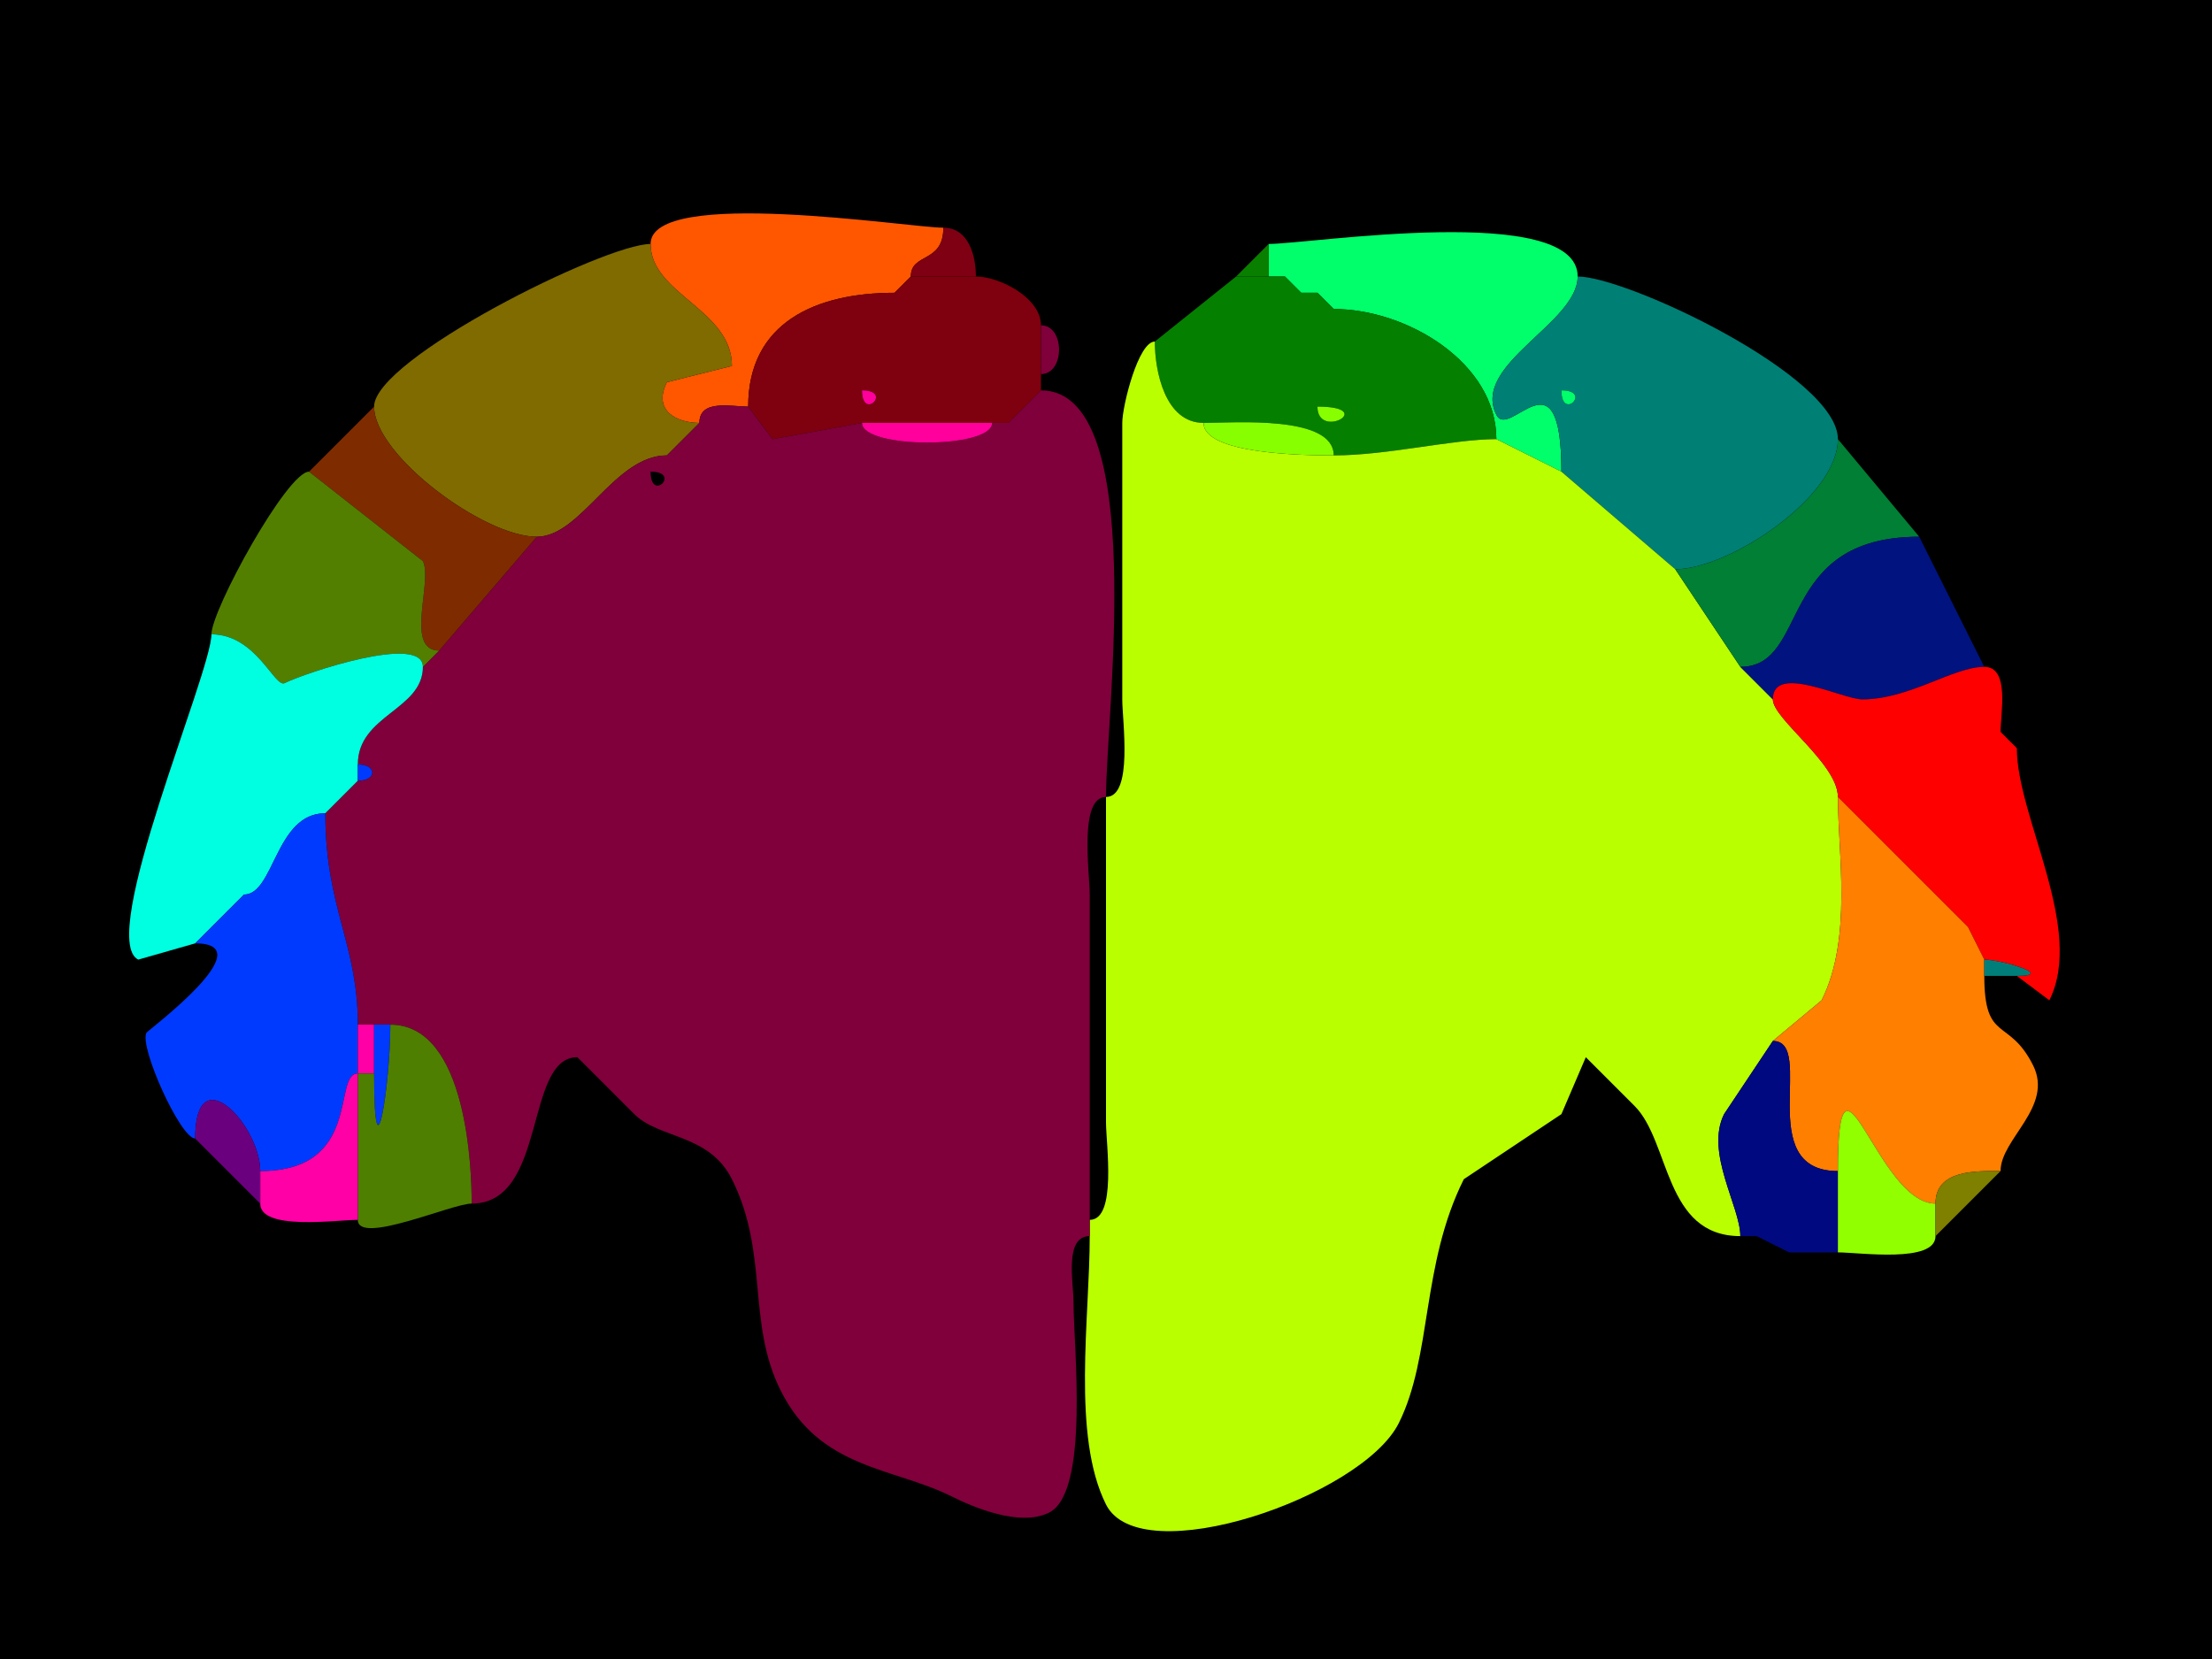 <svg xmlns="http://www.w3.org/2000/svg" xmlns:xlink="http://www.w3.org/1999/xlink" height="102" width="136">
<g>
<rect width="136" height="102" fill="#000000"  stroke-width="0" /> 
<path  fill="#FF5700" stroke-width="0" stroke="#FF5700" d = " M46 25 C44.952,25 43,24.527 43,26 41.606,26 40.12,25.259 41,23.5 41,23.5 45,22.5 45,22.5 45,19.027 40,18.083 40,15 40,11.466 55.926,14 58,14 58,16.215 56,15.519 56,17 56,17 55,18 55,18 50.184,18 46,19.809 46,25  Z"/>

<path  fill="#7F0013" stroke-width="0" stroke="#7F0013" d = " M56 17 L60,17 C60,15.762 59.577,14 58,14 58,16.215 56,15.519 56,17  Z"/>

<path  fill="#00FF6B" stroke-width="0" stroke="#00FF6B" d = " M92 27 L96,29 C96,21.263 92.806,27.113 92,25.5 90.454,22.409 97,19.874 97,17 97,12.414 80.502,15 78,15 78,15 78,17 78,17 78,17 79,17 79,17 79,17 80,18 80,18 80,18 81,18 81,18 81,18 82,19 82,19 86.489,19 92,22.291 92,27  Z"/>

<path  fill="#7F6B00" stroke-width="0" stroke="#7F6B00" d = " M41 28 C37.77,28 35.74,33 33,33 29.751,33 23,27.985 23,25 23,22.071 37.171,15 40,15 40,18.083 45,19.027 45,22.5 45,22.5 41,23.5 41,23.5 40.12,25.259 41.606,26 43,26 43,26 41,28 41,28  Z"/>

<path  fill="#097F00" stroke-width="0" stroke="#097F00" d = " M76 17 L78,17 C78,17 78,15 78,15 78,15 76,17 76,17  Z"/>

<path  fill="#7F0013" stroke-width="0" stroke="#7F0013" d = " M56 17 L55,18 C55,18 56,17 56,17  Z"/>

<path  fill-rule="evenodd" fill="#7F000E" stroke-width="0" stroke="#7F000E" d = " M53 24 C53,25.93 54.93,24 53,24  M61 26 L62,26 C62,26 63,25 63,25 63,25 64,24 64,24 64,24 64,23 64,23 64,23 64,20 64,20 64,18.288 61.429,17 60,17 60,17 56,17 56,17 56,17 55,18 55,18 50.184,18 46,19.809 46,25 46,25 47.5,27 47.5,27 47.5,27 53,26 53,26 55.888,26 57.914,26 61,26  Z"/>

<path  fill-rule="evenodd" fill="#047F00" stroke-width="0" stroke="#047F00" d = " M81 25 C81,27.091 84.746,25 81,25  M92 27 C89.31,27 85.326,28 82,28 82,25.512 75.899,26 74,26 71.607,26 71,22.765 71,21 71,21 76,17 76,17 76,17 78,17 78,17 78,17 79,17 79,17 79,17 80,18 80,18 80,18 81,18 81,18 81,18 82,19 82,19 86.489,19 92,22.291 92,27  Z"/>

<path  fill="#097F00" stroke-width="0" stroke="#097F00" d = " M79 17 L80,18 C80,18 79,17 79,17  Z"/>

<path  fill-rule="evenodd" fill="#007F75" stroke-width="0" stroke="#007F75" d = " M96 24 C96,25.93 97.93,24 96,24  M96 29 L103,35 C106.302,35 113,30.568 113,27 113,23.126 100.031,17 97,17 97,19.874 90.454,22.409 92,25.5 92.806,27.113 96,21.263 96,29  Z"/>

<path  fill="#097F00" stroke-width="0" stroke="#097F00" d = " M81 18 L82,19 C82,19 81,18 81,18  Z"/>

<path  fill="#7F003A" stroke-width="0" stroke="#7F003A" d = " M64 20 C65.486,20 65.486,23 64,23 64,23 64,20 64,20  Z"/>

<path  fill="#BAFF00" stroke-width="0" stroke="#BAFF00" d = " M67 76 C67,81.017 65.885,88.27 68,92.5 70.104,96.709 83.742,92.017 86,87.5 88.06,83.381 87.366,77.769 90,72.5 L96,68.5 L97.5,65 L100.5,68 C102.7,70.2 102.305,76 107,76 107,74.196 104.818,70.865 106,68.5 106,68.5 109,64 109,64 109,64 112,61.5 112,61.5 113.902,57.696 113,52.492 113,49 113,46.947 109,44.208 109,43 109,43 107,41 107,41 107,41 103,35 103,35 103,35 96,29 96,29 96,29 92,27 92,27 89.31,27 85.326,28 82,28 80.225,28 74,27.931 74,26 71.607,26 71,22.765 71,21 69.986,21 69,24.959 69,26 69,26 69,43 69,43 69,44.321 69.684,49 68,49 68,49 68,69 68,69 68,70.321 68.684,75 67,75 67,75 67,76 67,76  Z"/>

<path  fill="#FF009C" stroke-width="0" stroke="#FF009C" d = " M53 24 C53,25.93 54.93,24 53,24  Z"/>

<path  fill-rule="evenodd" fill="#7F003A" stroke-width="0" stroke="#7F003A" d = " M40 29 C40,30.93 41.93,29 40,29  M67 75 L67,76 C65.421,76 66,78.855 66,80 66,82.726 67.01,91.745 64.5,93 62.706,93.897 59.824,92.662 58.5,92 54.922,90.211 50.422,90.344 48,85.5 45.901,81.302 47.285,77.07 45,72.5 43.599,69.698 40.53,70.03 39,68.5 39,68.5 35.5,65 35.5,65 32.226,65 33.658,74 29,74 29,71.969 28.741,63 24,63 24,63 23,63 23,63 23,63 22,63 22,63 22,58.006 20,55.847 20,50 20,50 21,49 21,49 21,49 22,48 22,48 23.186,48 23.186,47 22,47 22,43.955 26,43.651 26,41 26,41 27,40 27,40 27,40 33,33 33,33 35.74,33 37.77,28 41,28 41,28 43,26 43,26 43,24.527 44.952,25 46,25 46,25 47.5,27 47.5,27 47.5,27 53,26 53,26 53,27.613 61,27.613 61,26 61,26 62,26 62,26 62,26 63,25 63,25 63,25 64,24 64,24 70.626,24 68,43.992 68,49 66.316,49 67,53.679 67,55 67,55 67,75 67,75  Z"/>

<path  fill="#00FF6B" stroke-width="0" stroke="#00FF6B" d = " M96 24 C96,25.93 97.93,24 96,24  Z"/>

<path  fill="#7F2B00" stroke-width="0" stroke="#7F2B00" d = " M33 33 L27,40 C24.856,40 26.619,35.738 26,34.5 26,34.5 19,29 19,29 19,29 23,25 23,25 23,27.985 29.751,33 33,33  Z"/>

<path  fill="#FF009C" stroke-width="0" stroke="#FF009C" d = " M53 26 C55.888,26 57.914,26 61,26 61,27.613 53,27.613 53,26  Z"/>

<path  fill="#FF009C" stroke-width="0" stroke="#FF009C" d = " M63 25 L62,26 C62,26 63,25 63,25  Z"/>

<path  fill="#88FF00" stroke-width="0" stroke="#88FF00" d = " M81 25 C81,27.091 84.746,25 81,25  Z"/>

<path  fill="#88FF00" stroke-width="0" stroke="#88FF00" d = " M74 26 C75.899,26 82,25.512 82,28 80.225,28 74,27.931 74,26  Z"/>

<path  fill="#007F35" stroke-width="0" stroke="#007F35" d = " M103 35 L107,41 C111.327,41 109.129,33 118,33 118,33 113,27 113,27 113,30.568 106.302,35 103,35  Z"/>

<path  fill="#537F00" stroke-width="0" stroke="#537F00" d = " M27 40 L26,41 C26,38.932 18.707,41.396 17.5,42 16.887,42.307 15.743,39 13,39 13,37.492 17.661,29 19,29 19,29 26,34.5 26,34.5 26.619,35.738 24.856,40 27,40  Z"/>

<path  fill="#00137F" stroke-width="0" stroke="#00137F" d = " M122 41 C120.089,41 117.389,43 114.5,43 113.29,43 109,40.761 109,43 109,43 107,41 107,41 111.327,41 109.129,33 118,33 118,33 122,41 122,41  Z"/>

<path  fill="#00FFE1" stroke-width="0" stroke="#00FFE1" d = " M14 56 L12,58 C12,58 8.5,59 8.5,59 5.939,57.719 13,41.352 13,39 15.743,39 16.887,42.307 17.5,42 18.707,41.396 26,38.932 26,41 26,43.651 22,43.955 22,47 22,47 22,48 22,48 22,48 21,49 21,49 21,49 20,50 20,50 16.926,50 16.872,55 15,55 15,55 14,56 14,56  Z"/>

<path  fill="#FF0000" stroke-width="0" stroke="#FF0000" d = " M122 59 C123.013,59 126.408,60 124,60 124,60 126,61.5 126,61.5 128.2,57.1 124,50.222 124,46 124,46 123,45 123,45 123,43.855 123.579,41 122,41 120.089,41 117.389,43 114.5,43 113.29,43 109,40.761 109,43 109,44.208 113,46.947 113,49 113,49 120,56 120,56 120,56 121,57 121,57 121,57 122,59 122,59  Z"/>

<path  fill="#00137F" stroke-width="0" stroke="#00137F" d = " M123 45 L124,46 C124,46 123,45 123,45  Z"/>

<path  fill="#003AFF" stroke-width="0" stroke="#003AFF" d = " M22 47 C23.186,47 23.186,48 22,48 22,48 22,47 22,47  Z"/>

<path  fill="#003AFF" stroke-width="0" stroke="#003AFF" d = " M21 49 L20,50 C20,50 21,49 21,49  Z"/>

<path  fill="#FF7F00" stroke-width="0" stroke="#FF7F00" d = " M123 72 C121.535,72 119,71.891 119,74 115.41,74 113,62.657 113,72 107.749,72 111.677,64 109,64 109,64 112,61.5 112,61.5 113.902,57.696 113,52.492 113,49 113,49 120,56 120,56 120,56 121,57 121,57 121,57 122,59 122,59 122,59 122,60 122,60 122,64.153 123.513,62.527 125,65.5 126.278,68.055 123,70.016 123,72  Z"/>

<path  fill="#003AFF" stroke-width="0" stroke="#003AFF" d = " M12 70 C12,64.904 16,69.195 16,72 22.305,72 20.429,66 22,66 22,66 22,63 22,63 22,58.006 20,55.847 20,50 16.926,50 16.872,55 15,55 15,55 14,56 14,56 14,56 12,58 12,58 16.285,58 9.069,63.362 9,63.5 8.56,64.38 11.098,70 12,70  Z"/>

<path  fill="#7F7000" stroke-width="0" stroke="#7F7000" d = " M15 55 L14,56 C14,56 15,55 15,55  Z"/>

<path  fill="#007F7A" stroke-width="0" stroke="#007F7A" d = " M120 56 L121,57 C121,57 120,56 120,56  Z"/>

<path  fill="#007F7A" stroke-width="0" stroke="#007F7A" d = " M122 60 L124,60 C126.408,60 123.013,59 122,59 122,59 122,60 122,60  Z"/>

<path  fill="#FF00A6" stroke-width="0" stroke="#FF00A6" d = " M22 66 L23,66 C23,66 23,63 23,63 23,63 22,63 22,63 22,63 22,66 22,66  Z"/>

<path  fill="#003AFF" stroke-width="0" stroke="#003AFF" d = " M24 63 C24,66.751 23,73.015 23,66 23,66 23,63 23,63 23,63 24,63 24,63  Z"/>

<path  fill="#4E7F00" stroke-width="0" stroke="#4E7F00" d = " M29 74 C27.781,74 22,76.576 22,75 22,75 22,66 22,66 22,66 23,66 23,66 23,73.015 24,66.751 24,63 28.741,63 29,71.969 29,74  Z"/>

<path  fill="#00097F" stroke-width="0" stroke="#00097F" d = " M110 77 L113,77 C113,77 113,72 113,72 107.749,72 111.677,64 109,64 109,64 106,68.5 106,68.5 104.818,70.865 107,74.196 107,76 107,76 108,76 108,76 108,76 110,77 110,77  Z"/>

<path  fill="#FF00A6" stroke-width="0" stroke="#FF00A6" d = " M16 74 C16,75.684 20.679,75 22,75 22,75 22,66 22,66 20.429,66 22.305,72 16,72 16,72 16,74 16,74  Z"/>

<path  fill="#6B007F" stroke-width="0" stroke="#6B007F" d = " M16 72 L16,74 C16,74 12,70 12,70 12,64.904 16,69.195 16,72  Z"/>

<path  fill="#92FF00" stroke-width="0" stroke="#92FF00" d = " M119 76 C119,77.684 114.321,77 113,77 113,77 113,72 113,72 113,62.657 115.41,74 119,74 119,74 119,76 119,76  Z"/>

<path  fill="#7F7F00" stroke-width="0" stroke="#7F7F00" d = " M119 74 L119,76 C119,76 123,72 123,72 121.535,72 119,71.891 119,74  Z"/>

<path  fill="#BAFF00" stroke-width="0" stroke="#BAFF00" d = " M108 76 L110,77 C110,77 108,76 108,76  Z"/>

</g>
</svg>
